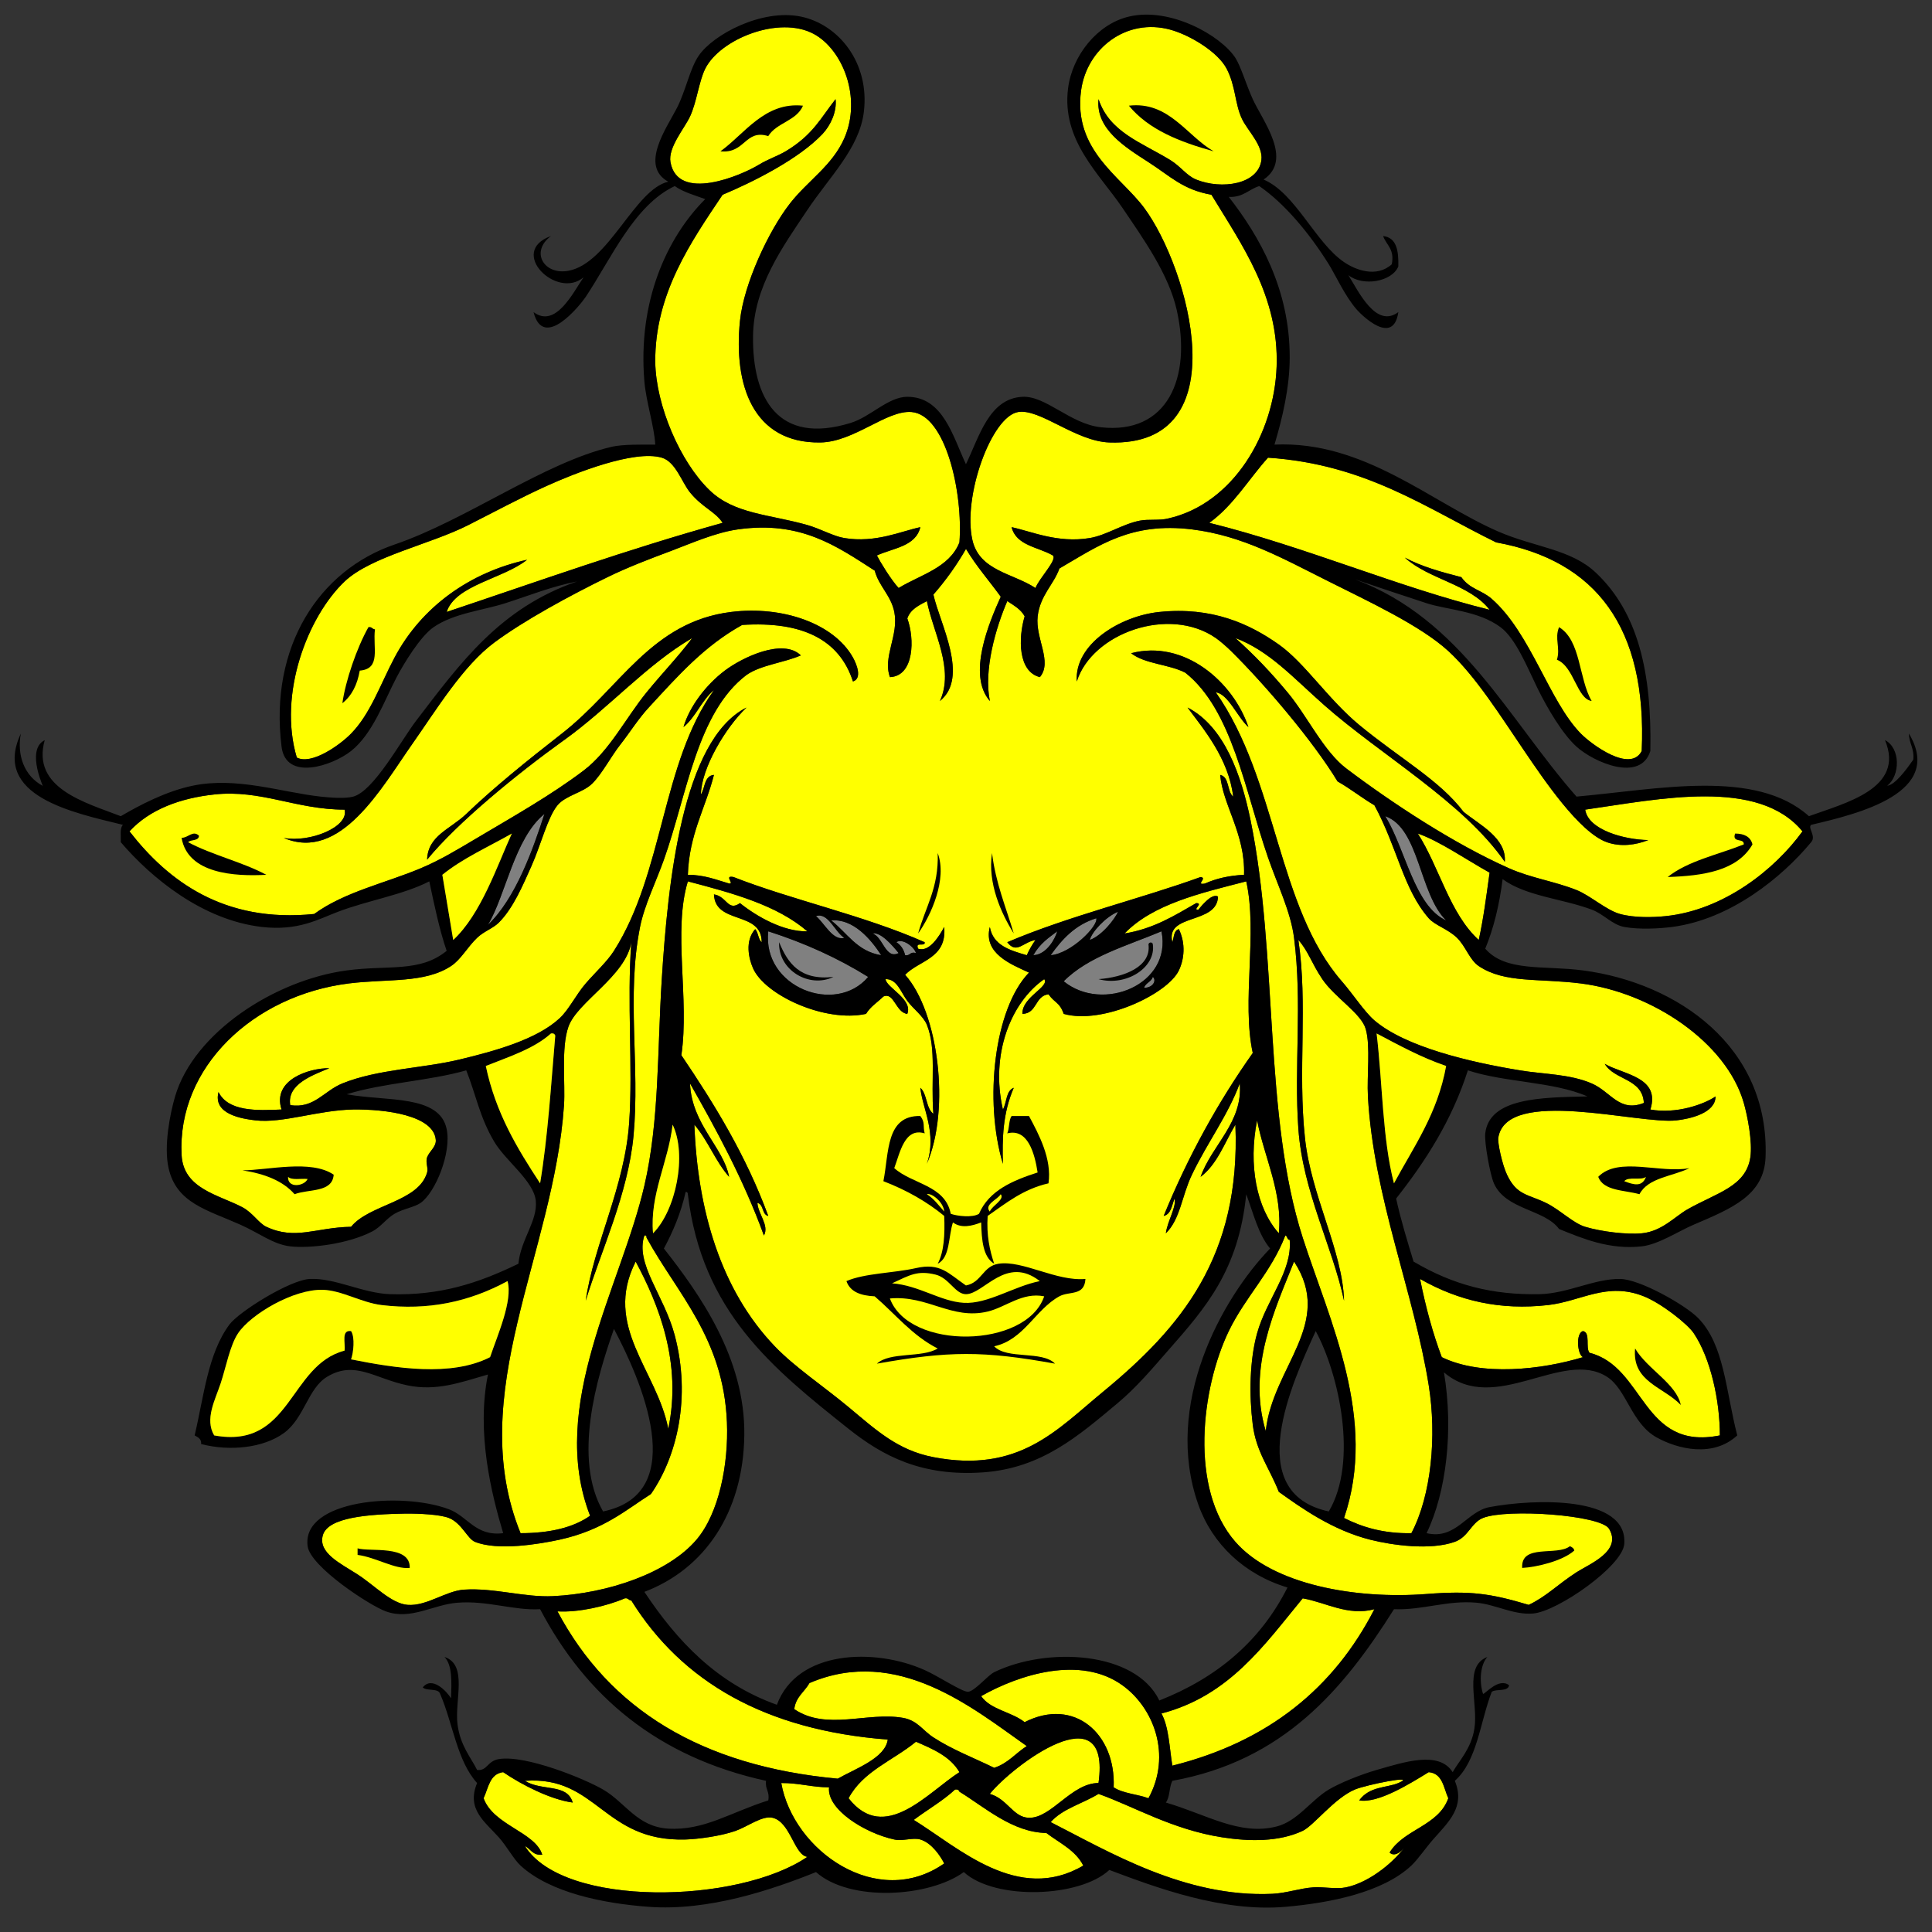 <?xml version="1.0" encoding="UTF-8" standalone="no"?>
<svg
   version="1.1"
   viewBox="33.75 60.75 297 297"
   width="297"
   height="297"
   id="svg3060"
   xmlns="http://www.w3.org/2000/svg"
   xmlns:svg="http://www.w3.org/2000/svg"
   xmlns:dc="http://purl.org/dc/elements/1.1/">

  <rect x="33.75" y="60.75" width="297" height="297" fill="#333333" stroke="none"/>

  <g
     id="Group_111">
    <g
       id="Graphic_170"
       style="fill:#ffff00">
      <path
         d="m 181.24,144.13 c 0.57,-7.65 -2.1,-19.59 -7.35,-20.04 -3.83,-0.33 -8.82,4.6 -14.03,4.68 -10.37,0.15 -13.37,-8.85 -12.35,-18.71 0.58,-5.67 4.4,-13.833 7.68,-18.034 2.76,-3.533 6.49,-5.792 8.35,-10.02 2.73,-6.229 -0.24,-13.624 -4.68,-16.032 -5.32,-2.884 -14.42,0.769 -16.7,5.344 -0.97,1.946 -1.3,5.126 -2.34,7.348 -0.85,1.82 -3.41,4.776 -3,7.014 1.12,6.171 10.78,2.118 13.69,0.334 1.23,-0.753 2.86,-1.319 4.01,-2.003 4.25,-2.532 5.46,-5.233 7.68,-8.017 0.22,1.913 -0.77,4.036 -2,5.344 -3.64,3.862 -10.66,7.379 -15.37,9.352 -4.78,7.147 -10.43,15.16 -10.35,25.72 0.1,6.68 3.83,15.35 8.35,19.71 3.81,3.67 9.17,3.68 15.03,5.34 2,0.57 4.01,1.73 5.68,2 4.82,0.8 8.75,-1.06 11.69,-1.67 -0.71,2.97 -4.15,3.2 -6.68,4.35 0.49,0.96 2.12,3.66 3.34,5 3.39,-2.06 7.8,-3.1 9.35,-7.01 z"
         id="path2880" />
    </g>
    <g
       id="Graphic_169">
      <path
         d="m 213.64,85.346 c 1.65,1.009 2.49,2.391 4,3.007 3.9,1.582 9.55,0.757 10.02,-3.007 0.29,-2.261 -2.17,-4.556 -3,-6.346 -1.1,-2.364 -0.94,-4.993 -2.34,-7.682 -1.34,-2.579 -5.64,-5.184 -8.68,-6.012 -6.69,-1.819 -12.81,2.832 -13.7,9.352 -1.24,9.183 6.08,13.18 9.69,18.036 6.79,9.136 14.76,36.786 -5.35,36.076 -5.21,-0.19 -10.65,-5.24 -14.02,-4.68 -4.11,0.68 -8.56,13.04 -7.02,19.71 1.1,4.72 6.24,5.07 9.69,7.35 0.6,-1.57 3.38,-4.34 2.67,-5.02 -2.26,-1.3 -5.63,-1.49 -6.34,-4.34 3.01,0.63 7.08,2.5 12.02,1.67 2.53,-0.42 4.98,-2.13 7.68,-2.67 1.33,-0.26 3.03,0 4.34,-0.33 10.05,-2.25 16.35,-13.07 16.7,-23.38 0.37,-10.78 -5.37,-18.72 -10.02,-26.389 -4.41,-0.79 -6.24,-2.794 -9.68,-5.011 -3.71,-2.386 -8.12,-5.125 -7.68,-9.686 1.7,5.072 6.47,6.583 11.02,9.352 z"
         id="path2883"
         style="fill:#ffff00" />
    </g>
    <g
       id="Graphic_168"
       style="fill:#ffff00">
      <path
         d="m 102.41,154.82 c 14.02,-4.69 27.78,-9.63 42.42,-13.69 -1.1,-1.73 -3.07,-2.31 -5.01,-4.68 -1.26,-1.55 -2.21,-4.72 -4.34,-5.35 -4.26,-1.25 -13.45,2.42 -17.7,4.35 -3.92,1.77 -8.04,3.99 -12.03,6.01 -5.911,3 -14.976,4.83 -19.035,8.68 -5.685,5.41 -10.248,17.29 -7.347,27.06 2.221,1.2 6.598,-1.88 8.349,-3.68 2.98,-3.04 4.492,-7.56 6.681,-11.69 4.171,-7.86 11.672,-13.13 20.372,-15.03 -3.65,2.92 -11.03,3.89 -12.36,8.02 z"
         id="path2886" />
    </g>
    <g
       id="Graphic_167"
       style="fill:#ffff00">
      <path
         d="m 263.74,144.13 c -10.76,-5.27 -20.04,-12.02 -35.07,-13.03 -3,3.35 -5.33,7.37 -9.02,10.03 14.88,3.7 29.06,9.9 43.09,13.36 -3.07,-3.95 -9.36,-4.67 -13.03,-8.02 2.53,1.36 5.58,2.21 8.68,3.01 1.29,1.84 3.11,1.96 4.68,3.34 6.02,5.29 8.81,15.74 13.69,20.7 1.62,1.65 7.6,6.1 9.36,2.68 0.85,-19 -7.02,-29.29 -22.38,-32.07 z"
         id="path2889" />
    </g>
    <g
       id="Graphic_166"
       style="fill:#ffff00">
      <path
         d="m 120.45,174.53 c -7.19,5.17 -16.39,12.68 -21.042,18.37 0.116,-3.7 3.562,-4.67 6.012,-7.02 4.2,-4.03 9.35,-8.19 14.7,-12.36 8.91,-6.94 13.72,-17.19 26.05,-18.7 7.86,-0.97 15.77,1.77 18.7,7.01 0.58,1.03 1.45,3.22 0,3.68 -2.09,-6.49 -7.87,-9.28 -17.03,-8.69 -5.85,3.25 -9.86,7.81 -14.36,12.7 -1.6,1.72 -2.92,3.85 -4.35,5.67 -1.54,1.97 -2.81,4.5 -4.34,6.02 -1.42,1.41 -4.07,1.8 -5.34,3.33 -1.52,1.84 -2.55,6.1 -4.01,9.36 -1.34,2.99 -2.79,6.46 -5.01,8.68 -0.89,0.89 -2.3,1.34 -3.34,2.34 -1.49,1.43 -2.48,3.34 -4.01,4.34 -4.073,2.68 -9.727,1.93 -15.697,2.67 -14.699,1.84 -26.423,12.89 -25.718,26.39 0.272,5.2 5.722,6.1 9.353,8.02 1.574,0.83 2.528,2.47 3.673,3 4.497,2.1 7.58,0.1 13.026,0 2.851,-3.49 10.355,-3.78 11.691,-8.35 0.206,-0.7 -0.283,-1.58 0,-2.34 0.356,-0.94 1.422,-1.6 1.332,-2.67 -0.3,-3.78 -7.76,-4.74 -12.688,-4.67 -5.419,0.1 -10.828,2.15 -15.03,1.67 -2.029,-0.24 -6.587,-0.92 -5.678,-4.35 1.458,2.99 5.89,2.87 9.685,2.68 -1.482,-4.57 4.255,-6.38 7.348,-6.35 -2.647,1.1 -6.544,2.48 -6.012,5.68 3.668,0.57 5.17,-2.19 8.017,-3.34 5.463,-2.21 12.323,-2.3 18.038,-3.68 5.46,-1.31 11.87,-3.09 15.36,-6.34 1.44,-1.33 2.52,-3.63 4.01,-5.35 1.46,-1.69 3.27,-3.33 4.34,-5.01 7.68,-12.08 7.3,-28.85 15.37,-40.08 -1.9,1.55 -2.78,4.13 -4.68,5.68 0.9,-3.12 3.45,-6.5 6.35,-8.68 2.64,-2 8.93,-5.04 11.69,-2.34 -2.64,1.15 -6.12,1.46 -8.35,3 -7.63,5.79 -9.14,18.4 -12.7,28.4 -1.22,3.43 -3,6.99 -3.67,10.35 -2.11,10.6 0,21.31 -1,32.06 -0.84,9 -5.06,17.87 -7.35,25.39 1.24,-8.69 5.99,-17.45 6.68,-27.39 0.59,-8.54 -0.37,-18.62 0.33,-27.72 -0.86,5.25 -8.34,9.17 -9.68,13.02 -1.13,3.25 -0.45,8.7 -0.67,12.03 -1.53,22.76 -15.35,44.48 -6.68,65.8 4.42,0 8.08,-0.84 10.69,-2.68 -6.56,-16.86 4.77,-35.26 8.35,-50.76 2.31,-10.01 1.97,-20.66 2.67,-31.73 0.93,-14.66 3.1,-36.77 13.03,-41.75 -3.26,3.1 -6.93,9.31 -7.02,13.36 0.68,-1 0.48,-2.87 2.01,-3.01 -1.31,5.15 -3.8,9.11 -4.01,15.36 2.52,0 4.36,0.76 6.34,1.34 0.9,0.1 -0.88,-1.3 0.67,-1 8.87,3.49 20.18,5.93 29.39,10.02 0.14,0.8 -1.52,-0.19 -1,1 1.7,0.58 3.22,-1.89 4.01,-3.34 0.42,4.87 -3.82,5.09 -6.01,7.35 5.11,5.71 6.99,20.61 3.34,29.06 1.61,-4.72 -0.69,-8.49 -1,-11.69 1.06,0.94 0.85,3.15 2,4 -0.4,-5.13 0.49,-10.02 -1,-13.69 -0.54,-1.32 -2.13,-2.49 -3.01,-3.67 -1,-1.35 -1.58,-3.4 -3.34,-3.34 0.1,1.29 4.25,3.09 3.34,5.34 -1.77,-0.2 -2.04,-3.41 -3.67,-2.67 -0.9,0.88 -2.01,1.56 -2.67,2.67 -6.35,1.38 -15.57,-2.91 -17.37,-7.01 -0.65,-1.48 -1.3,-4.19 0.33,-6.02 0.49,0.52 0.45,1.56 1,2.01 0,-4.88 -7.15,-2.65 -7.34,-7.35 2,0.3 2.12,2.68 4,1.34 2.6,2.08 6.71,4.42 10.36,4.34 -4.66,-4.03 -11.5,-5.87 -18.37,-7.68 -2.32,7.58 0.27,18.05 -1,26.72 5.12,7.57 9.95,15.43 13.36,24.71 -1.02,-0.21 -0.66,-1.79 -1.67,-2 0.1,1.7 1.86,3.47 1,5.01 -3.15,-8.67 -7.4,-16.42 -11.36,-23.38 0.26,6.31 5.14,9.78 6.01,14.36 -2.09,-2.36 -3.27,-5.63 -5.34,-8.02 0.49,13.12 4.05,25.4 12.36,34.07 3.05,3.19 7.43,6.09 11.35,9.35 4.25,3.54 7.52,6.62 13.03,7.69 13.16,2.53 18.98,-4.2 26.05,-10.02 12.06,-9.93 21.21,-20.84 20.38,-41.09 -1.67,2.79 -2.8,6.11 -5.35,8.02 1.71,-4.86 6.54,-8.38 6.02,-14.36 -1.83,4.93 -4.99,9.1 -7.35,14.03 -1.56,3.24 -1.78,6.85 -4.01,9.01 0.21,-1.79 1.67,-4.1 1.34,-5.34 -0.43,1.03 -0.51,2.39 -1.68,2.67 3.75,-9.16 8.35,-17.48 13.7,-25.05 -1.73,-8.01 0.78,-18.32 -1,-26.38 -7.08,1.82 -14.33,3.49 -18.71,8.01 4.5,-0.73 7.7,-2.77 11.02,-4.67 1.19,0 -0.7,1.1 0.34,1 0.65,-0.81 2.13,-2.54 3,-2.01 -0.11,4.34 -8.14,2.54 -7.01,7.02 0.26,-0.75 0.19,-1.81 1,-2.01 1.08,2.24 0.82,4.64 0,6.35 -1.72,3.62 -11.71,8.36 -17.7,6.68 -0.66,-1.85 -1.33,-1.6 -2.34,-3.01 -2.11,0.23 -1.73,2.95 -4.01,3.01 -0.1,-2.6 4.24,-4.16 3.35,-5.34 -5.11,3.56 -8.3,11.51 -6.35,20.04 0.61,-1.06 0.45,-2.89 1.67,-3.34 -1.71,3.97 -1.78,7.83 -1.67,11.69 -2.92,-9.68 -1.36,-23.84 4.01,-29.4 -2.82,-1.3 -7.06,-2.95 -6.02,-7.01 0.5,2.84 3.1,3.59 5.68,4.34 0.38,-0.85 0.82,-1.63 1.34,-2.34 -1.9,0.3 -2.89,2.24 -4.34,0.34 9.41,-4.02 20.55,-6.69 29.72,-10.02 1.13,0.13 -0.89,1.29 0.67,1 1.69,-0.76 3.67,-1.23 6.01,-1.34 0.2,-6.32 -3.29,-10.73 -3.67,-15.36 1.46,0.32 1.02,2.54 2,3.34 -0.72,-5.95 -4.65,-10.48 -7.01,-13.69 5.68,2.94 8.26,10.39 9.69,17.36 4.25,20.85 1.97,45.33 8.01,64.13 4.13,12.83 11.55,27.92 6.35,43.09 2.81,1.42 6.05,2.41 10.35,2.34 3.07,-5.81 3.92,-14.92 2.67,-22.72 -2.29,-14.33 -8.48,-28.89 -9.35,-44.42 -0.18,-3.26 0.42,-7.62 -0.33,-10.35 -0.67,-2.41 -4.76,-4.84 -6.68,-7.68 -1.64,-2.43 -2.18,-4.37 -3.68,-6.02 1.47,9.78 -0.1,20.11 1.01,30.4 0.91,8.86 5.81,17.41 6.01,25.05 -1.79,-8.38 -6.32,-16.72 -7.02,-26.39 -0.69,-9.67 0.63,-19.26 -0.67,-29.39 -0.5,-4 -2.55,-8.15 -4,-12.36 -3.58,-10.38 -5.5,-22.67 -12.69,-28.39 -2.47,-1.31 -6.24,-1.33 -8.35,-3 8.18,-2.15 15.69,4.39 18.03,11.35 -1.7,-1.53 -3.12,-5.11 -5.01,-5.34 9.46,13.48 9.44,33.03 19.37,44.42 1.71,1.95 3.48,4.7 5.01,6.01 4.82,4.11 14.71,6.42 22.38,7.68 3.6,0.6 7.65,0.55 11.02,2.01 2.94,1.26 4.24,4.5 8.02,3 -0.21,-3.8 -4.54,-3.48 -6.01,-6.01 2.85,1.66 8.6,2.01 7.01,7.02 3.97,0.73 8.26,-0.8 10.02,-2.01 0,2.57 -3.93,3.44 -6.01,3.68 -5.79,0.66 -26.12,-5.2 -27.39,2.67 -0.12,0.78 0.6,4.11 1.34,5.68 1.51,3.2 3.2,2.98 6.01,4.34 2.09,1.01 4.16,3.12 6.01,3.67 2.5,0.75 6.41,1.22 8.69,1 3.09,-0.29 5.11,-2.58 7.01,-3.67 4.55,-2.59 9,-3.49 9.69,-8.02 0.35,-2.34 -0.44,-6.38 -1.01,-8.35 -2.66,-9.3 -14.1,-16.98 -25.05,-18.37 -6.54,-0.82 -11.7,0 -15.69,-2.67 -1.42,-0.96 -2,-3.03 -3.34,-4.34 -1.42,-1.38 -3.39,-1.91 -4.35,-3.01 -3.92,-4.49 -4.79,-10.8 -8.35,-17.37 -1.96,-1.15 -3.68,-2.54 -5.67,-3.67 -3.74,-6.17 -11.12,-14.86 -16.37,-20.04 -0.66,-0.65 -1.73,-1.58 -2.34,-2 -7.2,-5 -19.04,-0.75 -21.37,6.68 -0.41,-5.76 6.7,-10.08 12.69,-10.69 8.07,-0.83 13.83,1.8 18.37,5.01 4.01,2.84 7.53,8.37 12.36,12.36 6.24,5.16 12.36,8.49 16.03,13.36 2.46,1.99 6.64,4.04 6.34,7.68 -6.34,-9.15 -19.1,-16.44 -27.72,-24.05 -4.84,-4.27 -8.46,-8.37 -13.69,-10.35 2.94,2.63 5.41,5.23 8.01,8.35 2.99,3.57 5.55,9.06 9.02,11.69 7.06,5.34 16.64,11.63 25.05,15.36 3.35,1.49 6.97,2 10.36,3.34 2.11,0.84 4.56,3.09 6.68,3.68 2.21,0.61 5.11,0.53 7.01,0.33 8.95,-0.92 16.81,-7.18 21.04,-13.03 -6.81,-8.26 -21.95,-4.97 -33.4,-3.34 0.46,3.12 6.02,4.62 9.69,4.68 -1.9,0.76 -4.24,1.08 -6.35,0.33 -4.26,-1.51 -9.73,-9.68 -12.69,-14.03 -3.57,-5.23 -7.48,-11.5 -11.69,-15.36 -4.3,-3.94 -12.36,-7.67 -18.37,-10.69 -7.16,-3.59 -13.31,-7.06 -21.04,-8.01 -9.38,-1.15 -14.3,2.48 -20.38,6.01 -0.85,2.45 -2.96,4.11 -3.34,7.35 -0.39,3.4 2.32,6.98 0.34,9.35 -3.37,-0.84 -3.34,-5.99 -2.34,-9.35 -0.59,-1.09 -1.67,-1.67 -2.67,-2.34 -1.77,4.1 -3.66,10.6 -2.68,15.36 -3.53,-4.04 -0.1,-12.1 1.68,-16.03 -1.78,-2.45 -3.77,-4.7 -5.35,-7.35 -1.46,2.55 -3.14,4.88 -5.01,7.02 0.96,4.39 5.57,12.71 1,16.36 2.27,-4.9 -1.06,-10.58 -2,-15.36 -1.23,0.66 -2.53,1.25 -3.01,2.67 1.14,3.07 1.09,8.85 -2.67,9.02 -1.14,-3.13 1.39,-6.43 0.67,-10.02 -0.51,-2.55 -2.36,-3.93 -3.01,-6.35 -5.92,-3.81 -11.4,-7.7 -21.04,-6.34 -3.44,0.48 -7.11,2.12 -10.35,3.34 -3.16,1.18 -6.6,2.49 -9.69,4.01 -5.73,2.79 -12.8,6.63 -17.37,10.02 -4.83,3.57 -8.95,10.37 -12.69,15.69 -4.651,6.61 -10.973,18.1 -19.707,14.37 3.958,0.76 10.054,-1.67 9.352,-4.35 -7.463,0 -12.842,-3.12 -20.04,-2.33 -5.132,0.55 -9.903,2.26 -13.026,5.67 5.916,7.62 14.527,14.12 28.39,12.7 4.661,-3.39 10.907,-4.72 16.366,-7.02 3.075,-1.29 5.675,-2.89 8.685,-4.67 5.59,-3.32 11.38,-6.58 16.37,-10.36 3.98,-3.01 6.52,-8.15 9.68,-12.02 2.41,-2.96 4.8,-5.41 7.02,-8.35 -7.01,4.09 -12.73,10.68 -19.71,15.7 z"
         id="path2892" />
    </g>
    <g
       id="Graphic_163"
       style="fill:#ffff00">
      <path
         d="m 261.07,205.25 c 0.73,-3.27 1.18,-6.83 1.67,-10.35 -3.51,-1.95 -7.79,-4.91 -11.03,-6.01 3.34,5.24 4.88,12.27 9.36,16.36 z"
         id="path2901" />
    </g>
    <g
       id="Graphic_149"
       style="fill:#ffff00">
      <path
         d="m 230.34,250.34 c 0.61,-6.25 -2.26,-11.72 -3.34,-17.36 -1.37,6.85 -0.1,13.5 3.34,17.36 z"
         id="path2943" />
    </g>
    <g
       id="Graphic_147"
       style="fill:#ffff00">
      <path
         d="m 137.48,266.04 c 2.52,9.51 0.36,18.6 -3.67,24.39 -3.74,2.36 -7.24,5.52 -14.03,7.01 -3.2,0.7 -9.54,1.74 -13.02,0.33 -1.15,-0.46 -2.03,-2.89 -4.01,-3.67 -1.37,-0.54 -4.605,-0.69 -6.682,-0.67 -5.668,0.1 -11.918,0.55 -12.693,3.34 -0.749,2.7 2.681,4.3 5.345,6.01 2.58,1.66 5.174,4.48 7.683,4.68 2.934,0.23 5.897,-2.16 8.687,-2.34 4.7,-0.3 9.28,1.22 13.69,1 8.48,-0.42 17.71,-3.59 22.04,-8.68 3.47,-4.07 4.94,-11.62 4.68,-18.04 -0.52,-12.98 -7.71,-19.85 -12.36,-28.39 0,-0.2 0,-0.39 -0.33,-0.33 -1.46,4.36 3.03,9.15 4.67,15.36 z"
         id="path2949" />
    </g>
    <g
       id="Graphic_146"
       style="fill:#ffff00">
      <path
         d="m 222.65,265.37 c -4.21,8.73 -6.12,24.25 1.01,32.4 5.76,6.6 18.52,8.86 29.39,8.02 6.74,-0.52 9.77,-0.1 15.7,1.67 2.65,-1.23 4.46,-3.14 7.35,-5.01 1.98,-1.28 7.05,-3.24 5.01,-6.68 -1.27,-2.13 -15.69,-3.14 -19.38,-1.67 -1.82,0.72 -2.23,2.92 -4.34,3.67 -3.75,1.35 -9.66,0.52 -13.02,-0.33 -5.73,-1.45 -10.46,-4.79 -14.03,-7.35 -1.46,-3.7 -3.49,-6.16 -4.01,-10.35 -0.57,-4.56 -0.48,-9.91 0.67,-14.03 1.45,-5.22 5.43,-9.49 5.01,-14.36 -0.44,0 -0.31,-0.59 -0.67,-0.67 -2.18,5.67 -6.12,9.39 -8.69,14.69 z"
         id="path2952" />
    </g>
    <g
       id="Graphic_145"
       style="fill:#ffff00">
      <path
         d="m 136.48,280.4 c 2.14,-10.11 -1.48,-19.16 -5.01,-25.71 -5.07,10 3.29,16.7 5.01,25.71 z"
         id="path2955" />
    </g>
    <g
       id="Graphic_144"
       style="fill:#ffff00">
      <path
         d="m 228.33,280.74 c 1.04,-9.87 10.59,-16.54 4.35,-26.05 -2.82,7.1 -7.27,16.35 -4.35,26.05 z"
         id="path2958" />
    </g>
    <g
       id="Graphic_143"
       style="fill:#ffff00">
      <path
         d="m 255.39,269.38 c 6.07,2.97 15.29,1.95 21.71,0 -0.87,-0.37 -1.15,-3.7 0,-4 1.2,0.24 0.35,2.54 1,3.33 8.54,2.15 8.04,15.12 20.04,12.7 0,-5.35 -1.42,-11.84 -4.01,-15.7 -0.96,-1.44 -4.99,-4.61 -7.68,-5.68 -5.68,-2.27 -9.59,0.75 -14.7,1.34 -7.38,0.84 -13.74,-0.62 -19.7,-4.01 0.86,4.26 1.94,8.3 3.34,12.02 z"
         id="path2961" />
    </g>
    <g
       id="Graphic_140"
       style="fill:#ffff00">
      <path
         d="m 130.8,306.79 c -0.42,0 -0.46,-0.43 -1,-0.33 -2.81,1.21 -7.18,2.2 -10.35,2 7.95,14.99 22.09,23.78 43.09,25.72 2.78,-1.58 7.29,-3.15 7.68,-6.01 -18.83,-1.44 -31.65,-8.89 -39.42,-21.38 z"
         id="path2970" />
    </g>
    <g
       id="Graphic_139"
       style="fill:#ffff00">
      <path
         d="m 234.01,306.46 c -5.93,7.2 -11.29,14.98 -21.71,17.7 1.14,2.09 1.22,5.24 1.67,8.02 14.7,-3.67 24.83,-11.91 31.06,-24.05 -4.08,1.1 -7.54,-1.08 -11.02,-1.67 z"
         id="path2973" />
    </g>
    <g
       id="Graphic_138"
       style="fill:#ffff00">
      <path
         d="m 158.19,319.48 c -0.76,1.35 -2.11,2.12 -2.34,4.01 4.97,3.37 11.23,0.38 16.71,1.34 2.24,0.39 3.03,1.94 4.67,3 2.96,1.92 6.08,3.08 9.35,4.68 2.11,-0.67 3.31,-2.26 5.01,-3.34 -8.22,-5.78 -19.87,-15.48 -33.4,-9.69 z"
         id="path2976" />
    </g>
    <g
       id="Graphic_137"
       style="fill:#ffff00">
      <path
         d="m 206.29,319.82 c -6.42,-4.62 -15.8,-1.68 -21.71,1.67 1.44,2.11 4.71,2.41 6.68,4.01 7.66,-3.91 14.05,1.81 13.69,10.01 1.41,0.94 3.64,1.05 5.35,1.68 3.62,-6.63 0.81,-13.91 -4.01,-17.37 z"
         id="path2979" />
    </g>
    <g
       id="Graphic_136"
       style="fill:#ffff00">
      <path
         d="m 185.91,336.52 c 2.71,0.76 3.61,3.64 6.02,3.67 3.43,0.1 6.55,-5.35 10.69,-5.34 1.98,-14.19 -13.27,-2.6 -16.71,1.67 z"
         id="path2982" />
    </g>
    <g
       id="Graphic_135"
       style="fill:#ffff00">
      <path
         d="m 174.56,328.5 c -3.48,2.87 -8.16,4.53 -10.36,8.69 5.54,7.08 12.18,-0.91 17.04,-4.01 -1.39,-2.4 -4.03,-3.54 -6.68,-4.68 z"
         id="path2985" />
    </g>
    <g
       id="Graphic_134"
       style="fill:#ffff00">
      <path
         d="m 114.44,344.53 c 5.9,9.5 32.76,8.95 43.42,1.67 -2.03,-0.29 -2.59,-5.36 -5.35,-6.01 -1.58,-0.37 -3.77,1.33 -5.67,2.01 -2.42,0.85 -5.87,1.28 -7.68,1.33 -12.66,0.39 -13.61,-9.84 -24.72,-9.02 2.62,1.64 6.5,0.35 7.35,3.34 -3.36,-0.45 -7.76,-2.68 -10.69,-4.67 -2.08,0.26 -2.26,2.41 -3.01,4.01 1.52,4.17 7.94,5.18 9.02,8.68 -1.48,0.15 -1.77,-0.9 -2.67,-1.34 z"
         id="path2988" />
    </g>
    <g
       id="Graphic_133"
       style="fill:#ffff00">
      <path
         d="m 248.71,334.85 c 3.16,-1.36 -4.92,0.26 -6.68,1 -3.16,1.33 -6.33,5.55 -8.02,6.35 -3.71,1.74 -8.26,1.63 -12.36,1 -7.69,-1.19 -13.63,-4.77 -19.03,-6.68 -2.41,1.49 -5.53,2.26 -7.35,4.34 8.91,4.53 20.66,11.63 34.07,11.02 2.17,-0.1 4.24,-0.86 6.34,-1 1.47,-0.1 3.51,0.32 5.01,0 3.77,-0.8 7.7,-4.16 9.35,-6.68 -0.4,0.73 -1.74,2.24 -2.67,1.34 2.19,-3.61 7.51,-4.08 9.02,-8.35 -0.73,-1.61 -0.86,-3.82 -3.01,-4.01 -2.85,1.75 -7.78,4.84 -10.68,4.34 1.59,-2.2 4.22,-1.91 6.01,-2.67 z"
         id="path2991" />
    </g>
    <g
       id="Graphic_132"
       style="fill:#ffff00">
      <path
         d="m 178.9,347.21 c -0.55,-1.08 -1.88,-3.14 -3.67,-3.68 -1.15,-0.34 -2.69,0.29 -4.01,0 -4.49,-0.97 -10.4,-4.61 -10.02,-8.02 -2.64,0 -4.65,-0.68 -7.35,-0.66 1.85,10.42 14.77,19.56 25.05,12.36 z"
         id="path2994" />
    </g>
    <g
       id="Graphic_131"
       style="fill:#ffff00">
      <path
         d="m 194.6,342.53 c -5.21,-0.1 -9.41,-3.92 -13.36,-6.35 -0.1,-0.26 -0.28,-0.39 -0.67,-0.33 -1.91,1.77 -4.26,3.09 -6.35,4.67 6.85,4.22 16.01,12.94 26.06,7.02 -1.2,-2.37 -3.66,-3.47 -5.68,-5.01 z"
         id="path2997" />
    </g>
    <g
       id="outline">
      <g
         id="Graphic_165"
         style="fill:#808080">
        <path
           d="m 108.76,202.92 c 4.27,-4.08 6.91,-11.57 8.68,-17.04 -4.62,3.73 -5.95,12.52 -8.68,17.04 z"
           id="path2895" />
      </g>
      <g
         id="Graphic_164"
         style="fill:#808080">
        <path
           d="m 256.06,202.25 c -4.16,-4.08 -4.09,-14.17 -9.36,-16.03 3.14,5.1 4.46,13.79 9.36,16.03 z"
           id="path2898" />
      </g>
      <g
         id="Graphic_161"
         style="fill:#808080">
        <path
           d="m 201.28,205.25 c 1.95,-0.72 3.86,-3.26 4.34,-4.34 -1.9,0.78 -4.03,3.09 -4.34,4.34 z"
           id="path2907" />
      </g>
      <g
         id="Graphic_160"
         style="fill:#808080">
        <path
           d="m 163.54,204.92 c -1.46,-0.89 -2.48,-3.97 -4.35,-3.34 1.28,1.06 2.6,3.85 4.35,3.34 z"
           id="path2910" />
      </g>
      <g
         id="Graphic_159"
         style="fill:#808080">
        <path
           d="m 169.21,207.59 c -1.61,-2.51 -4.35,-5.66 -7.68,-5.34 2.45,1.89 3.94,4.74 7.68,5.34 z"
           id="path2913" />
      </g>
      <g
         id="Graphic_158"
         style="fill:#808080">
        <path
           d="m 195.27,207.59 c 3.15,-0.27 7.32,-4.49 7.01,-5.68 -3.23,1 -5.26,3.21 -7.01,5.68 z"
           id="path2916" />
      </g>
      <g
         id="Graphic_157"
         style="fill:#808080">
        <path
           d="m 167.21,210.93 c -4.59,-2.86 -9.71,-5.2 -15.36,-7.01 -0.94,8.59 10.34,12.95 15.36,7.01 z"
           id="path2919" />
      </g>
      <g
         id="Graphic_156"
         style="fill:#808080">
        <path
           d="m 171.89,207.26 c -0.96,-1.17 -2.74,-3.27 -4.01,-3.01 1.61,0.51 1.98,4.03 4.01,3.01 z"
           id="path2922" />
      </g>
      <g
         id="Graphic_155"
         style="fill:#808080">
        <path
           d="m 192.6,207.59 c 2.16,-0.1 3.44,-2.78 3.67,-3.67 -1.26,0.97 -2.61,1.8 -3.67,3.67 z"
           id="path2925" />
      </g>
      <g
         id="Graphic_154"
         style="fill:#808080">
        <path
           d="m 197.27,211.6 c 5.98,4.87 16.7,0.53 15.03,-7.68 -5.33,2.24 -11.26,3.87 -15.03,7.68 z"
           id="path2928" />
      </g>
      <g
         id="Graphic_153"
         style="fill:#808080">
        <path
           d="m 172.89,207.59 c 0.8,0.14 0.73,-0.61 1.67,-0.33 -0.32,-1.03 -2.13,-2.31 -3.01,-1.67 0.68,0.44 1.13,1.09 1.34,2 z"
           id="path2931" />
      </g>
      <g
         id="Graphic_152"
         style="fill:#808080">
        <path
           d="m 209.63,212.6 c 1.43,0 1.94,-1.2 1.34,-1.67 -0.23,0.78 -1.11,0.9 -1.34,1.67 z"
           id="path2934" />
      </g>
      <g
         id="Graphic_130"
         style="fill:#808080">
        <path
           d="m 157.19,76.996 c -0.99,2.352 -4.07,2.608 -5.34,4.676 -3.59,-1.103 -3.54,2.745 -7.35,2.338 3.71,-2.66 6.8,-7.632 12.69,-7.014 z"
           fill="#000000"
           id="path3000" />
      </g>
      <g
         id="Graphic_129"
         style="fill:#808080">
        <path
           d="m 220.32,84.01 c -5.24,-1.446 -10.02,-3.343 -13.03,-7.014 6.14,-0.719 8.89,4.637 13.03,7.014 z"
           fill="#000000"
           id="path3003" />
      </g>
      <g
         id="Graphic_128"
         style="fill:#808080">
        <path
           d="m 64.338,189.22 c -0.03,0.86 -1.245,0.54 -1.671,1 3.702,1.98 8.334,3.03 12.024,5.01 -4.868,0.27 -12.085,-0.15 -13.026,-5.68 1.023,0 1.741,-1.22 2.673,-0.33 z"
           fill="#000000"
           id="path3006" />
      </g>
      <g
         id="Graphic_127"
         style="fill:#808080">
        <path
           d="m 300.48,188.89 c 1.41,0 2.39,0.5 2.67,1.67 -2.34,4.07 -7.58,4.83 -13.03,5.01 3.09,-2.48 7.72,-3.42 11.69,-5.01 0.1,-1.06 -1.86,-0.14 -1.33,-1.67 z"
           fill="#000000"
           id="path3009" />
      </g>
      <g
         id="Graphic_126"
         style="fill:#808080">
        <path
           d="m 177.9,191.89 c 1.5,4.01 -1.04,9.61 -3.01,12.36 1.1,-4.02 3.2,-7.04 3.01,-12.36 z"
           fill="#000000"
           id="path3012" />
      </g>
      <g
         id="Graphic_125"
         style="fill:#808080">
        <path
           d="m 186.25,191.89 c 0.57,4.67 2.15,8.32 3.34,12.36 -1.93,-3.1 -4.05,-7.72 -3.34,-12.36 z"
           fill="#000000"
           id="path3015" />
      </g>
      <g
         id="Graphic_122"
         style="fill:#808080">
        <path
           d="m 81.037,241.99 c -1.044,-0.1 -2.451,0.23 -3.005,-0.33 -0.09,1.84 2.53,1.44 3.005,0.33 m 4.009,-0.66 c -0.197,2.8 -3.836,2.17 -6.012,3 -1.819,-2.08 -4.638,-3.15 -8.016,-3.67 3.893,0 10.515,-1.72 14.028,0.67"
           fill="#000000"
           id="path3024" />
      </g>
      <g
         id="Graphic_121"
         style="fill:#808080">
        <path
           d="m 283.44,242.33 c 1.48,0.57 2.76,0.93 3.34,-0.67 -0.72,0.61 -2.73,-0.1 -3.34,0.67 m 10.03,-2.01 c -2.62,1.29 -6.35,1.45 -7.69,4.01 -2.35,-0.65 -5.53,-0.48 -6.34,-2.67 3.09,-3.19 9.61,-0.46 14.03,-1.34"
           fill="#000000"
           id="path3027" />
      </g>
      <g
         id="Graphic_120"
         style="fill:#808080">
        <path
           d="m 185.58,262.37 c -5.53,1.32 -9.24,-2.54 -15.03,-2.01 2.97,8.02 21.01,7.7 23.72,-0.33 -3.38,-0.68 -5.88,1.67 -8.69,2.34 m -3.34,-2.67 c -1.65,0 -2.57,-2.49 -4.67,-3.01 -2.83,-0.69 -3.99,0.1 -6.69,1.34 4.14,0.31 7.44,2.79 11.03,3 3.67,0.22 7.68,-2.54 11.69,-3.34 -5.18,-4.04 -8.61,2.01 -11.36,2.01 m 0,-1.34 c 2.43,-0.46 2.59,-2.97 5.01,-3.34 3.71,-0.57 8.89,2.74 13.36,2.34 -0.15,2.67 -2.47,1.83 -4.01,2.67 -3.69,2.02 -5.45,6.7 -10.02,7.68 1.94,2.07 7.39,0.63 9.35,2.67 -11.07,-2 -16.3,-1.96 -27.38,0 2.03,-1.86 6.93,-0.85 9.35,-2.33 -3.92,-1.98 -6.51,-5.3 -9.69,-8.02 -2.13,-0.1 -3.77,-0.68 -4.34,-2.34 2.8,-1.22 7.31,-1.23 10.69,-2 3.74,-0.85 4.93,0.78 7.68,2.67"
           fill="#000000"
           id="path3030" />
      </g>
      <g
         id="Graphic_119"
         style="fill:#808080">
        <path
           d="m 79.034,268.05 c 1.587,4.82 -4.158,6.1 -6.68,8.68 1.07,-4.05 5.289,-4.95 6.68,-8.68 z"
           fill="#000000"
           id="path3033" />
      </g>
      <g
         id="Graphic_118"
         style="fill:#808080">
        <path
           d="m 285.11,268.05 c 1.86,3.17 6.36,5.42 7.02,8.68 -2.65,-2.79 -7.52,-3.53 -7.02,-8.68 z"
           fill="#000000"
           id="path3036" />
      </g>
      <g
         id="Graphic_117"
         style="fill:#808080">
        <path
           d="m 96.736,301.78 c -2.297,0.24 -5.22,-1.64 -8.016,-2 v -1.01 c 1.808,0.58 8.137,-0.59 8.016,3.01 z"
           fill="#000000"
           id="path3039" />
      </g>
      <g
         id="Graphic_116"
         style="fill:#808080">
        <path
           d="m 275.09,298.44 c 0.3,0.15 0.6,0.29 0.67,0.67 -1.77,1.6 -5.84,2.57 -8.01,2.67 -0.22,-3.78 5.35,-1.77 7.34,-3.34 z"
           fill="#000000"
           id="path3042" />
      </g>
      <g
         id="Graphic_115"
         style="fill:#808080">
        <path
           d="m 90.39,157.16 c 0.539,-0.1 0.575,0.31 1.002,0.33 -0.364,2.83 0.996,6.08 -2.338,6.35 -0.379,2.18 -1.236,3.88 -2.672,5.01 0.485,-3.44 2.198,-8.48 4.008,-11.69 z"
           fill="#000000"
           id="path3045" />
      </g>
      <g
         id="Graphic_114"
         style="fill:#808080">
        <path
           d="m 273.42,157.16 c 3.39,2.07 3,7.91 5.01,11.35 -2.28,-0.31 -2.69,-5.29 -5.34,-6.34 0.57,-1.84 -0.4,-3.24 0.33,-5.01 z"
           fill="#000000"
           id="path3048" />
      </g>
      <g
         id="Graphic_113"
         style="fill:#808080">
        <path
           d="m 194.6,342.53 c -5.21,-0.1 -9.41,-3.92 -13.36,-6.35 -0.1,-0.26 -0.28,-0.39 -0.67,-0.33 -1.91,1.77 -4.26,3.09 -6.35,4.67 6.85,4.22 16.01,12.94 26.06,7.02 -1.2,-2.37 -3.66,-3.47 -5.68,-5.01 m -15.7,4.68 c -0.55,-1.08 -1.88,-3.14 -3.67,-3.68 -1.15,-0.34 -2.69,0.29 -4.01,0 -4.48,-0.97 -10.4,-4.61 -10.02,-8.02 -2.64,0 -4.65,-0.69 -7.35,-0.66 1.85,10.42 14.77,19.56 25.05,12.36 m 69.81,-12.36 c 3.16,-1.36 -4.92,0.26 -6.68,1 -3.16,1.33 -6.33,5.55 -8.02,6.35 -3.71,1.74 -8.26,1.63 -12.36,1 -7.69,-1.19 -13.63,-4.77 -19.03,-6.68 -2.41,1.49 -5.53,2.26 -7.35,4.34 8.91,4.53 20.66,11.63 34.07,11.02 2.17,-0.1 4.24,-0.86 6.34,-1 1.47,-0.1 3.51,0.32 5.01,0 3.77,-0.8 7.7,-4.16 9.35,-6.68 -0.4,0.73 -1.74,2.24 -2.67,1.33 2.19,-3.6 7.51,-4.07 9.02,-8.34 -0.73,-1.61 -0.86,-3.82 -3.01,-4.01 -2.85,1.75 -7.78,4.84 -10.69,4.34 1.59,-2.2 4.23,-1.91 6.02,-2.67 m -134.27,9.68 c 5.9,9.5 32.76,8.95 43.42,1.67 -2.03,-0.29 -2.59,-5.36 -5.34,-6.01 -1.59,-0.37 -3.78,1.33 -5.68,2.01 -2.42,0.85 -5.87,1.27 -7.69,1.33 -12.65,0.39 -13.6,-9.84 -24.71,-9.02 2.62,1.64 6.5,0.36 7.35,3.34 -3.36,-0.45 -7.77,-2.68 -10.69,-4.67 -2.08,0.26 -2.26,2.41 -3.01,4.01 1.52,4.17 7.94,5.18 9.02,8.68 -1.48,0.15 -1.77,-0.91 -2.67,-1.34 m 60.12,-16.03 c -3.48,2.87 -8.16,4.53 -10.36,8.69 5.54,7.08 12.18,-0.91 17.04,-4.01 -1.39,-2.4 -4.03,-3.54 -6.68,-4.68 m 11.35,8.02 c 2.71,0.76 3.61,3.64 6.02,3.67 3.43,0.1 6.55,-5.35 10.69,-5.34 1.98,-14.19 -13.27,-2.6 -16.71,1.67 m 20.38,-16.7 c -6.42,-4.62 -15.8,-1.68 -21.71,1.67 1.44,2.11 4.71,2.41 6.68,4 7.66,-3.9 14.05,1.82 13.69,10.02 1.41,0.94 3.64,1.05 5.35,1.68 3.62,-6.63 0.81,-13.91 -4.01,-17.37 m -48.1,-0.34 c -0.76,1.35 -2.11,2.12 -2.34,4.01 4.97,3.37 11.23,0.38 16.7,1.34 2.25,0.39 3.04,1.94 4.68,3 2.96,1.92 6.08,3.08 9.35,4.68 2.11,-0.67 3.31,-2.26 5.01,-3.34 -8.22,-5.78 -19.87,-15.48 -33.4,-9.69 m 75.82,-13.02 c -5.93,7.2 -11.29,14.98 -21.71,17.7 1.14,2.09 1.22,5.24 1.67,8.02 14.7,-3.67 24.83,-11.91 31.06,-24.05 -4.08,1.1 -7.54,-1.08 -11.02,-1.67 m -103.21,0.33 c -0.42,0 -0.46,-0.43 -1,-0.33 -2.81,1.21 -7.18,2.2 -10.35,2 7.95,14.99 22.08,23.78 43.08,25.72 2.79,-1.58 7.3,-3.15 7.69,-6.01 -18.83,-1.44 -31.65,-8.89 -39.42,-21.38 M 238.02,293.1 c 4.56,-7.69 1.54,-21.17 -2.01,-27.73 -3.63,7.95 -11.41,24.85 2.01,27.73 m -111.56,0 c 13.63,-2.8 5.67,-20.52 1.67,-28.06 -2.68,7.63 -6.34,19.92 -1.67,28.06 M 92.394,261.37 c -3.101,-0.38 -6.119,-2.26 -9.018,-2.34 -4.487,-0.13 -11.049,3.73 -13.027,6.68 -1.241,1.85 -1.861,5.22 -2.671,7.68 -0.838,2.54 -2.493,5.51 -1.002,8.02 11.866,2.18 11.469,-10.8 20.04,-13.03 0.157,-1.18 -0.546,-3.22 1.002,-3.01 0.633,0.96 0.368,3.34 0,4.35 6.823,1.35 15.372,2.73 21.372,-0.34 1.09,-3.27 3.53,-8.69 2.68,-11.69 -5.87,3.19 -12.199,4.55 -19.376,3.68 m 162.996,8.01 c 6.07,2.97 15.29,1.95 21.71,0 -0.87,-0.37 -1.15,-3.7 0,-4.01 1.2,0.25 0.35,2.55 1,3.34 8.54,2.15 8.04,15.12 20.04,12.7 0,-5.35 -1.42,-11.84 -4.01,-15.7 -0.96,-1.44 -4.99,-4.61 -7.68,-5.68 -5.68,-2.27 -9.59,0.75 -14.7,1.34 -7.38,0.84 -13.74,-0.62 -19.7,-4.01 0.85,4.26 1.94,8.3 3.34,12.02 m -27.06,11.36 c 1.04,-9.87 10.59,-16.54 4.35,-26.05 -2.82,7.1 -7.27,16.35 -4.35,26.05 m -91.85,-0.34 c 2.14,-10.11 -1.48,-19.16 -5.01,-25.71 -5.07,10 3.29,16.7 5.01,25.71 m 86.17,-15.03 c -4.21,8.73 -6.12,24.25 1.01,32.4 5.76,6.6 18.52,8.86 29.39,8.02 6.74,-0.52 9.77,-0.1 15.7,1.67 2.65,-1.23 4.46,-3.14 7.35,-5.01 1.98,-1.28 7.05,-3.24 5.01,-6.68 -1.27,-2.13 -15.69,-3.14 -19.38,-1.67 -1.82,0.72 -2.23,2.92 -4.34,3.67 -3.75,1.35 -9.66,0.52 -13.02,-0.33 -5.73,-1.45 -10.46,-4.79 -14.03,-7.35 -1.46,-3.7 -3.49,-6.16 -4.01,-10.35 -0.57,-4.56 -0.48,-9.91 0.67,-14.03 1.45,-5.22 5.43,-9.49 5.01,-14.36 -0.44,0 -0.31,-0.59 -0.67,-0.67 -2.18,5.67 -6.12,9.39 -8.69,14.69 m -85.17,0.67 c 2.52,9.51 0.36,18.6 -3.67,24.39 -3.74,2.36 -7.24,5.52 -14.03,7.01 -3.2,0.7 -9.54,1.74 -13.02,0.33 -1.15,-0.46 -2.03,-2.89 -4.01,-3.67 -1.37,-0.54 -4.605,-0.69 -6.682,-0.67 -5.668,0.1 -11.918,0.55 -12.692,3.34 -0.751,2.7 2.68,4.3 5.344,6.01 2.58,1.66 5.174,4.48 7.682,4.68 2.935,0.23 5.898,-2.16 8.688,-2.34 4.7,-0.3 9.28,1.22 13.69,1 8.48,-0.42 17.71,-3.59 22.04,-8.68 3.47,-4.08 4.94,-11.62 4.68,-18.04 -0.52,-12.98 -7.71,-19.85 -12.36,-28.39 0,-0.2 0,-0.39 -0.33,-0.33 -1.46,4.36 3.03,9.15 4.67,15.36 m -1.67,-13.36 c 5.41,6.9 12.53,16.81 12.36,28.73 -0.16,11.83 -6.08,20.53 -15.36,24.05 5.02,7.55 11.11,14.05 20.37,17.36 3.11,-8.43 15.01,-8.78 22.71,-5.34 2.2,0.98 5.77,3.39 6.69,3.34 1.03,-0.1 3,-2.52 4,-3.01 8.08,-3.93 21.72,-3.27 25.39,4.35 8.87,-3.49 15.57,-9.15 19.7,-17.37 -6.64,-2 -11.55,-6.69 -13.69,-12.7 -5.48,-15.4 3.6,-31.75 11.02,-39.41 -1.82,-2.18 -2.58,-5.44 -3.67,-8.35 -1.18,11.72 -6.22,17.44 -12.03,24.05 -2.44,2.79 -4.85,5.65 -7.68,8.02 -6.08,5.08 -11.71,10.04 -20.71,10.69 -9.48,0.67 -15.47,-2.52 -20.71,-6.69 -11.68,-9.29 -22.55,-18 -24.71,-36.07 0,-0.2 -0.1,-0.39 -0.34,-0.33 -0.74,3.26 -1.94,6.07 -3.34,8.68 m -1.67,-2.34 c 3.53,-3.53 5.25,-12.06 3.01,-16.7 -0.68,5.8 -3.54,10.76 -3.01,16.7 m 96.2,0 c 0.61,-6.25 -2.26,-11.72 -3.34,-17.36 -1.37,6.85 -0.1,13.5 3.34,17.36 m 17.7,-7.68 c 3.04,-5.64 6.69,-10.68 8.02,-18.04 -3.9,-1.33 -7.27,-3.2 -10.69,-5 0.92,7.65 0.89,16.25 2.67,23.04 M 119.11,219.95 c -0.1,-0.26 -0.28,-0.39 -0.66,-0.33 -2.64,2.37 -6.45,3.57 -10.02,5 1.53,7.27 4.86,12.73 8.35,18.04 1.19,-7.16 1.67,-15.03 2.33,-22.71 m 90.52,-7.35 c 1.43,0 1.94,-1.2 1.33,-1.67 -0.22,0.78 -1.11,0.9 -1.33,1.67 m -36.74,-5.01 c 0.8,0.14 0.72,-0.61 1.67,-0.33 -0.32,-1.03 -2.13,-2.31 -3.01,-1.67 0.68,0.44 1.13,1.09 1.34,2 m 24.38,4.01 c 5.98,4.87 16.7,0.53 15.03,-7.68 -5.33,2.24 -11.26,3.87 -15.03,7.68 m -4.67,-4.01 c 2.16,-0.1 3.45,-2.78 3.67,-3.67 -1.26,0.96 -2.61,1.8 -3.67,3.67 m -20.71,-0.33 c -0.96,-1.17 -2.74,-3.27 -4.01,-3.01 1.61,0.51 1.98,4.03 4.01,3.01 m -4.68,3.67 c -4.59,-2.86 -9.71,-5.2 -15.36,-7.01 -0.94,8.59 10.34,12.95 15.36,7.01 m 28.06,-3.34 c 3.15,-0.27 7.32,-4.49 7.01,-5.68 -3.23,1 -5.26,3.21 -7.01,5.68 m -26.06,0 c -1.61,-2.51 -4.35,-5.66 -7.68,-5.34 2.45,1.89 3.94,4.74 7.68,5.34 m -5.67,-2.67 c -1.46,-0.89 -2.48,-3.97 -4.35,-3.34 1.28,1.06 2.6,3.85 4.35,3.34 m 37.74,0.33 c 1.95,-0.72 3.86,-3.26 4.34,-4.34 -1.9,0.78 -4.03,3.09 -4.34,4.34 m -99.53,-10.02 c 0.54,3.35 1.13,6.66 1.67,10.02 4.28,-3.95 6.77,-11.47 9.01,-16.36 -3.61,2.06 -7.55,3.8 -10.68,6.34 m 159.32,10.02 c 0.73,-3.27 1.18,-6.83 1.67,-10.35 -3.51,-1.95 -7.79,-4.91 -11.03,-6.01 3.34,5.24 4.88,12.27 9.36,16.36 m -5.01,-3 c -4.16,-4.08 -4.09,-14.17 -9.36,-16.03 3.14,5.1 4.46,13.8 9.36,16.03 m -147.3,0.67 c 4.27,-4.08 6.91,-11.57 8.68,-17.04 -4.62,3.73 -5.95,12.52 -8.68,17.04 m 11.69,-28.39 c -7.2,5.17 -16.39,12.67 -21.042,18.37 0.116,-3.71 3.562,-4.67 6.012,-7.02 4.2,-4.03 9.35,-8.19 14.7,-12.36 8.91,-6.94 13.72,-17.19 26.05,-18.7 7.86,-0.97 15.77,1.77 18.7,7.01 0.58,1.03 1.45,3.22 0,3.68 -2.09,-6.49 -7.87,-9.28 -17.03,-8.69 -5.85,3.25 -9.86,7.81 -14.36,12.69 -1.6,1.73 -2.92,3.86 -4.35,5.68 -1.54,1.97 -2.81,4.5 -4.34,6.01 -1.42,1.42 -4.07,1.81 -5.34,3.34 -1.52,1.84 -2.55,6.1 -4.01,9.36 -1.34,2.99 -2.79,6.46 -5.01,8.68 -0.89,0.89 -2.3,1.34 -3.34,2.34 -1.49,1.43 -2.48,3.34 -4.01,4.34 -4.074,2.68 -9.726,1.93 -15.697,2.67 -14.7,1.84 -26.423,12.9 -25.717,26.39 0.271,5.2 5.72,6.1 9.352,8.02 1.574,0.83 2.529,2.47 3.674,3 4.496,2.1 7.578,0.1 13.026,0 2.85,-3.49 10.355,-3.78 11.69,-8.35 0.205,-0.7 -0.283,-1.58 0,-2.33 0.356,-0.95 1.422,-1.61 1.332,-2.68 -0.3,-3.78 -7.761,-4.74 -12.688,-4.67 -5.419,0.1 -10.828,2.15 -15.031,1.67 -2.029,-0.24 -6.585,-0.92 -5.678,-4.35 1.459,2.99 5.891,2.87 9.687,2.68 -1.483,-4.57 4.253,-6.38 7.348,-6.35 -2.649,1.1 -6.545,2.48 -6.012,5.68 3.667,0.57 5.169,-2.19 8.016,-3.34 5.462,-2.21 12.323,-2.3 18.038,-3.68 5.46,-1.31 11.87,-3.09 15.36,-6.34 1.43,-1.33 2.52,-3.63 4.01,-5.35 1.46,-1.69 3.27,-3.33 4.34,-5.01 7.68,-12.08 7.3,-28.85 15.37,-40.08 -1.9,1.55 -2.78,4.13 -4.68,5.68 0.9,-3.12 3.46,-6.5 6.35,-8.68 2.64,-2 8.92,-5.04 11.69,-2.34 -2.64,1.15 -6.12,1.46 -8.35,3.01 -7.63,5.78 -9.13,18.39 -12.7,28.39 -1.22,3.43 -3,6.99 -3.67,10.35 -2.11,10.6 0,21.31 -1,32.06 -0.84,9 -5.06,17.87 -7.35,25.39 1.24,-8.69 5.99,-17.45 6.68,-27.39 0.59,-8.54 -0.37,-18.62 0.33,-27.72 -0.87,5.25 -8.34,9.17 -9.68,13.02 -1.13,3.25 -0.45,8.7 -0.67,12.03 -1.53,22.76 -15.35,44.48 -6.68,65.8 4.42,0 8.07,-0.83 10.69,-2.68 -6.56,-16.86 4.77,-35.25 8.35,-50.76 2.31,-10.01 1.97,-20.66 2.67,-31.73 0.93,-14.66 3.1,-36.77 13.03,-41.76 -3.26,3.11 -6.93,9.32 -7.02,13.37 0.67,-1 0.48,-2.86 2.01,-3.01 -1.31,5.15 -3.81,9.11 -4.01,15.36 2.52,0 4.36,0.76 6.34,1.34 0.9,0.1 -0.88,-1.3 0.67,-1 8.87,3.49 20.18,5.93 29.39,10.02 0.14,0.8 -1.52,-0.19 -1,1 1.71,0.58 3.22,-1.9 4.01,-3.34 0.42,4.87 -3.82,5.09 -6.01,7.35 5.11,5.71 6.99,20.61 3.34,29.06 1.61,-4.72 -0.7,-8.49 -1,-11.69 1.06,0.94 0.85,3.15 2,4 -0.4,-5.13 0.49,-10.02 -1,-13.69 -0.54,-1.32 -2.13,-2.49 -3.01,-3.67 -1,-1.35 -1.58,-3.4 -3.34,-3.34 0.1,1.29 4.25,3.09 3.34,5.34 -1.77,-0.2 -2.04,-3.41 -3.67,-2.67 -0.9,0.88 -2.01,1.56 -2.67,2.67 -6.35,1.38 -15.57,-2.91 -17.37,-7.01 -0.65,-1.48 -1.3,-4.19 0.33,-6.02 0.49,0.52 0.45,1.56 1,2.01 0,-4.88 -7.15,-2.65 -7.34,-7.35 2,0.3 2.12,2.68 4,1.34 2.6,2.08 6.71,4.42 10.36,4.34 -4.66,-4.03 -11.5,-5.88 -18.37,-7.68 -2.32,7.58 0.27,18.05 -1,26.72 5.12,7.57 9.95,15.43 13.36,24.71 -1.02,-0.21 -0.66,-1.79 -1.67,-2 0.1,1.7 1.86,3.47 1,5.01 -3.15,-8.67 -7.4,-16.42 -11.36,-23.38 0.26,6.31 5.13,9.78 6.01,14.36 -2.09,-2.36 -3.27,-5.63 -5.34,-8.02 0.49,13.12 4.05,25.4 12.36,34.07 3.05,3.19 7.43,6.09 11.35,9.35 4.25,3.54 7.51,6.62 13.03,7.69 13.16,2.53 18.98,-4.2 26.05,-10.02 12.06,-9.93 21.21,-20.84 20.38,-41.09 -1.67,2.79 -2.8,6.11 -5.35,8.02 1.71,-4.86 6.54,-8.38 6.02,-14.36 -1.83,4.93 -4.99,9.1 -7.35,14.03 -1.56,3.24 -1.79,6.85 -4.01,9.01 0.21,-1.79 1.67,-4.1 1.34,-5.34 -0.43,1.03 -0.51,2.39 -1.67,2.67 3.74,-9.16 8.34,-17.48 13.69,-25.05 -1.74,-8.01 0.78,-18.32 -1,-26.38 -7.08,1.82 -14.33,3.49 -18.71,8.01 4.5,-0.73 7.7,-2.77 11.02,-4.67 1.19,0 -0.7,1.1 0.34,1 0.65,-0.81 2.12,-2.54 3.01,-2.01 -0.12,4.34 -8.15,2.55 -7.02,7.02 0.26,-0.74 0.19,-1.81 1,-2.01 1.08,2.24 0.82,4.64 0,6.35 -1.72,3.62 -11.71,8.36 -17.7,6.68 -0.66,-1.85 -1.33,-1.6 -2.34,-3.01 -2.11,0.23 -1.73,2.95 -4.01,3.01 -0.1,-2.6 4.24,-4.16 3.35,-5.34 -5.11,3.56 -8.31,11.51 -6.35,20.04 0.61,-1.06 0.45,-2.89 1.67,-3.34 -1.71,3.97 -1.78,7.83 -1.67,11.69 -2.92,-9.68 -1.36,-23.84 4.01,-29.4 -2.82,-1.3 -7.06,-2.96 -6.02,-7.01 0.5,2.84 3.1,3.59 5.68,4.34 0.38,-0.85 0.82,-1.63 1.34,-2.34 -1.9,0.3 -2.89,2.24 -4.34,0.34 9.41,-4.02 20.55,-6.69 29.72,-10.02 1.13,0.13 -0.89,1.29 0.67,1 1.69,-0.76 3.67,-1.23 6.01,-1.34 0.2,-6.32 -3.29,-10.73 -3.67,-15.36 1.46,0.32 1.02,2.54 2,3.34 -0.72,-5.95 -4.66,-10.48 -7.01,-13.7 5.68,2.95 8.26,10.41 9.69,17.37 4.25,20.85 1.96,45.33 8.01,64.13 4.13,12.83 11.55,27.92 6.35,43.09 2.81,1.42 6.05,2.41 10.35,2.34 3.07,-5.81 3.92,-14.92 2.67,-22.72 -2.29,-14.33 -8.48,-28.89 -9.35,-44.42 -0.18,-3.26 0.42,-7.62 -0.33,-10.35 -0.67,-2.41 -4.76,-4.84 -6.68,-7.68 -1.64,-2.42 -2.18,-4.37 -3.68,-6.02 1.47,9.78 -0.1,20.11 1.01,30.4 0.91,8.86 5.81,17.41 6.01,25.05 -1.79,-8.38 -6.32,-16.72 -7.02,-26.39 -0.69,-9.67 0.63,-19.26 -0.66,-29.39 -0.51,-4 -2.56,-8.15 -4.01,-12.36 -3.58,-10.38 -5.5,-22.67 -12.7,-28.39 -2.46,-1.31 -6.23,-1.33 -8.34,-3.01 8.17,-2.14 15.69,4.4 18.03,11.36 -1.7,-1.53 -3.12,-5.11 -5.01,-5.34 9.45,13.48 9.44,33.03 19.37,44.42 1.71,1.95 3.48,4.7 5.01,6.01 4.82,4.11 14.71,6.42 22.38,7.68 3.6,0.6 7.65,0.55 11.02,2.01 2.94,1.26 4.24,4.5 8.02,3 -0.21,-3.8 -4.54,-3.48 -6.01,-6.01 2.85,1.66 8.6,2.01 7.01,7.02 3.97,0.73 8.26,-0.8 10.02,-2.01 0,2.57 -3.93,3.44 -6.01,3.68 -5.79,0.66 -26.12,-5.2 -27.39,2.67 -0.12,0.78 0.6,4.11 1.34,5.68 1.51,3.2 3.2,2.97 6.01,4.34 2.09,1.01 4.16,3.12 6.01,3.67 2.5,0.75 6.41,1.22 8.69,1 3.09,-0.29 5.11,-2.59 7.01,-3.67 4.55,-2.59 9,-3.49 9.69,-8.01 0.35,-2.35 -0.44,-6.39 -1.01,-8.36 -2.66,-9.3 -14.1,-16.98 -25.05,-18.37 -6.54,-0.82 -11.7,0 -15.69,-2.67 -1.42,-0.96 -2,-3.03 -3.34,-4.34 -1.42,-1.38 -3.39,-1.92 -4.35,-3.01 -3.92,-4.49 -4.79,-10.8 -8.35,-17.37 -1.96,-1.15 -3.68,-2.55 -5.67,-3.67 -3.74,-6.17 -11.12,-14.86 -16.37,-20.04 -0.66,-0.65 -1.73,-1.58 -2.34,-2 -7.2,-5 -19.03,-0.75 -21.38,6.68 -0.4,-5.76 6.71,-10.08 12.7,-10.69 8.07,-0.83 13.83,1.8 18.37,5.01 4,2.84 7.54,8.37 12.35,12.36 6.25,5.16 12.37,8.49 16.04,13.36 2.46,1.99 6.64,4.04 6.34,7.68 -6.34,-9.15 -19.1,-16.44 -27.72,-24.05 -4.84,-4.27 -8.47,-8.37 -13.69,-10.35 2.94,2.63 5.41,5.23 8.01,8.35 2.99,3.57 5.55,9.06 9.02,11.69 7.06,5.34 16.64,11.63 25.05,15.36 3.35,1.49 6.97,1.99 10.36,3.34 2.11,0.84 4.56,3.09 6.68,3.68 2.21,0.61 5.11,0.53 7.01,0.33 8.95,-0.92 16.81,-7.18 21.04,-13.03 -6.81,-8.26 -21.95,-4.97 -33.4,-3.34 0.46,3.12 6.02,4.62 9.69,4.68 -1.9,0.76 -4.24,1.08 -6.35,0.33 -4.26,-1.51 -9.73,-9.68 -12.69,-14.02 -3.57,-5.24 -7.48,-11.51 -11.69,-15.37 -4.3,-3.94 -12.37,-7.67 -18.37,-10.69 -7.16,-3.59 -13.31,-7.06 -21.04,-8.01 -9.38,-1.15 -14.3,2.48 -20.38,6.01 -0.85,2.45 -2.96,4.11 -3.34,7.35 -0.39,3.4 2.32,6.98 0.34,9.35 -3.37,-0.84 -3.34,-5.99 -2.34,-9.35 -0.59,-1.09 -1.67,-1.67 -2.67,-2.34 -1.77,4.1 -3.66,10.6 -2.68,15.36 -3.53,-4.04 -0.1,-12.1 1.67,-16.03 -1.77,-2.45 -3.76,-4.7 -5.34,-7.35 -1.46,2.55 -3.14,4.88 -5.01,7.02 0.96,4.39 5.57,12.71 1,16.36 2.27,-4.9 -1.07,-10.58 -2,-15.36 -1.23,0.66 -2.53,1.25 -3.01,2.67 1.14,3.07 1.09,8.85 -2.67,9.02 -1.14,-3.13 1.39,-6.43 0.67,-10.02 -0.51,-2.55 -2.36,-3.93 -3.01,-6.35 -5.92,-3.81 -11.4,-7.7 -21.04,-6.34 -3.44,0.48 -7.11,2.12 -10.35,3.34 -3.16,1.18 -6.6,2.49 -9.69,4 -5.73,2.8 -12.8,6.64 -17.37,10.03 -4.83,3.57 -8.95,10.37 -12.69,15.69 -4.651,6.61 -10.974,18.1 -19.706,14.37 3.956,0.76 10.052,-1.67 9.352,-4.35 -7.465,0 -12.842,-3.12 -20.04,-2.33 -5.133,0.55 -9.903,2.26 -13.026,5.67 5.915,7.62 14.526,14.12 28.39,12.7 4.659,-3.4 10.906,-4.73 16.366,-7.02 3.074,-1.29 5.674,-2.89 8.684,-4.67 5.59,-3.32 11.38,-6.58 16.37,-10.36 3.98,-3.01 6.52,-8.15 9.68,-12.02 2.41,-2.96 4.8,-5.41 7.02,-8.35 -7.01,4.09 -12.73,10.68 -19.71,15.7 m 143.29,-30.4 c -10.76,-5.27 -20.04,-12.02 -35.07,-13.02 -3,3.34 -5.33,7.36 -9.02,10.01 14.88,3.71 29.06,9.91 43.09,13.37 -3.07,-3.95 -9.36,-4.67 -13.03,-8.02 2.53,1.36 5.58,2.21 8.68,3 1.29,1.85 3.11,1.96 4.68,3.34 6.02,5.3 8.81,15.75 13.69,20.71 1.62,1.65 7.6,6.1 9.36,2.68 0.85,-19 -7.02,-29.29 -22.38,-32.07 m -161.33,10.69 c 14.02,-4.69 27.78,-9.63 42.42,-13.7 -1.1,-1.72 -3.07,-2.3 -5.01,-4.67 -1.26,-1.55 -2.21,-4.72 -4.34,-5.34 -4.26,-1.26 -13.45,2.42 -17.7,4.34 -3.92,1.77 -8.04,3.99 -12.03,6.01 -5.911,3 -14.977,4.83 -19.034,8.68 -5.685,5.41 -10.25,17.29 -7.348,27.06 2.221,1.2 6.597,-1.88 8.35,-3.68 2.979,-3.04 4.491,-7.56 6.681,-11.69 4.17,-7.86 11.671,-13.13 20.371,-15.03 -3.65,2.92 -11.03,3.88 -12.36,8.02 M 213.64,85.346 c 1.65,1.01 2.49,2.391 4,3.006 3.9,1.582 9.55,0.758 10.02,-3.006 0.29,-2.26 -2.17,-4.556 -3,-6.346 -1.1,-2.364 -0.94,-4.993 -2.34,-7.682 -1.34,-2.579 -5.64,-5.184 -8.68,-6.012 -6.69,-1.818 -12.81,2.832 -13.7,9.352 -1.24,9.183 6.08,13.181 9.69,18.037 6.79,9.135 14.76,36.785 -5.35,36.075 -5.21,-0.19 -10.65,-5.24 -14.02,-4.68 -4.11,0.68 -8.56,13.04 -7.02,19.71 1.1,4.72 6.24,5.07 9.69,7.34 0.6,-1.56 3.38,-4.33 2.67,-5 -2.26,-1.31 -5.63,-1.5 -6.34,-4.35 3.01,0.63 7.08,2.5 12.02,1.67 2.53,-0.42 4.98,-2.13 7.68,-2.67 1.33,-0.26 3.03,0 4.34,-0.33 10.05,-2.25 16.35,-13.07 16.7,-23.38 0.37,-10.78 -5.37,-18.72 -10.02,-26.389 -4.41,-0.79 -6.24,-2.794 -9.68,-5.01 -3.71,-2.387 -8.12,-5.126 -7.68,-9.687 1.7,5.072 6.47,6.583 11.02,9.352 m -32.4,58.784 c 0.57,-7.65 -2.1,-19.59 -7.35,-20.04 -3.83,-0.33 -8.82,4.6 -14.03,4.68 -10.37,0.15 -13.37,-8.85 -12.36,-18.71 0.59,-5.67 4.41,-13.833 7.69,-18.034 2.76,-3.533 6.49,-5.793 8.35,-10.019 2.73,-6.229 -0.24,-13.624 -4.68,-16.033 -5.32,-2.884 -14.42,0.769 -16.7,5.344 -0.97,1.945 -1.3,5.127 -2.34,7.349 -0.85,1.82 -3.41,4.776 -3,7.014 1.11,6.171 10.78,2.117 13.69,0.333 1.23,-0.753 2.86,-1.318 4.01,-2.004 4.25,-2.531 5.46,-5.233 7.68,-8.016 0.22,1.913 -0.77,4.036 -2,5.344 -3.64,3.861 -10.66,7.379 -15.37,9.353 -4.78,7.145 -10.43,15.159 -10.35,25.719 0.1,6.68 3.83,15.35 8.35,19.7 3.81,3.68 9.17,3.69 15.03,5.35 2.01,0.57 4.01,1.73 5.68,2 4.82,0.8 8.75,-1.06 11.69,-1.67 -0.71,2.97 -4.15,3.2 -6.68,4.35 0.49,0.96 2.12,3.66 3.34,5 3.39,-2.06 7.8,-3.1 9.35,-7.01 m -140.617,30.4 c -2.074,7.42 6.275,9.59 11.691,11.69 2.892,-1.69 6.921,-3.82 11.021,-4.68 6.793,-1.43 13.682,1.01 19.707,1.67 1.401,0.15 3.74,0.35 5.01,0 3.184,-0.87 7.33,-8.61 9.686,-11.69 6.822,-8.92 12.912,-17.32 24.712,-21.38 -3.85,0.74 -7.34,2.16 -11.02,3.34 -3.46,1.11 -7.9,1.53 -11.02,3.68 -2.037,1.4 -4.58,5.59 -5.678,7.68 -1.915,3.64 -3.676,8.71 -7.014,11.36 -2.873,2.27 -10.026,4.69 -10.688,-0.67 -1.912,-15.45 5.839,-27.13 17.369,-31.07 11.051,-3.77 22.991,-12.61 33.401,-15.03 1.69,-0.39 4.65,-0.33 6.68,-0.33 -0.14,-2.72 -1.41,-6.62 -1.67,-9.69 -1.04,-12.3 3.42,-22.108 9.35,-28.051 -1.63,-0.603 -3.38,-1.07 -4.68,-2.004 -6.22,2.918 -9.73,11.075 -13.69,17.035 -0.83,1.24 -6.51,8.34 -8.02,2.34 3.39,2.53 6.04,-2.94 7.69,-5.35 -4.1,3.5 -11.72,-3.94 -5.01,-6.344 -3.24,2.403 -1.09,6.034 2.67,5.344 6.21,-1.14 10.21,-12.534 15.36,-13.694 -4.45,-2.463 -0.23,-8.29 1.34,-11.357 1.37,-2.681 1.96,-5.993 3.34,-8.014 2.24,-3.282 9.71,-7.242 15.7,-6.014 5.78,1.188 10.63,7.098 9.68,14.697 -0.7,5.577 -5.28,9.937 -8.68,15.03 -3.78,5.665 -8.25,11.772 -8.35,19.372 -0.12,9.58 3.84,16.82 15.03,13.36 3.06,-0.95 5.74,-4 8.68,-4.01 5.51,0 7,6.07 9.02,10.36 2.04,-4.19 3.53,-10.1 8.68,-10.36 3.61,-0.18 7.33,4.15 12.03,4.68 10.28,1.17 14.04,-7.6 11.69,-18.04 -1.24,-5.49 -5.1,-10.892 -8.35,-15.695 -3.55,-5.248 -9.37,-10.349 -8.35,-18.371 0.63,-5.01 4.47,-9.872 9.35,-11.023 6.38,-1.502 14.15,2.926 16.37,6.347 0.83,1.282 1.7,4.23 2.67,6.346 1.56,3.398 6.22,9.278 1.67,12.358 4.92,2.105 7.91,9.651 12.36,12.688 1.7,1.17 4.96,2.48 7.34,0.34 0.47,-2.358 -0.84,-2.939 -1.33,-4.344 2.1,0.239 2.39,2.291 2.34,4.674 -0.97,2.35 -5.43,3.13 -7.68,1.34 1.57,2.51 4.25,8.24 7.68,5.68 -0.76,5.28 -5.61,0.49 -6.35,-0.34 -1.83,-2.06 -3.32,-5.38 -4.34,-7.01 -2.99,-4.788 -6.81,-9.364 -10.69,-12.025 -1.61,0.5 -2.47,1.76 -4.68,1.669 4.7,6.038 9.4,14.196 9.36,24.716 0,4.49 -1.1,9.23 -2.34,13.36 13.75,-0.64 24.11,8.89 34.4,13.36 5.61,2.44 11.16,2.68 15.03,6.35 6.45,6.11 8.59,15.25 8.35,27.39 -1.51,4.88 -8.7,1.73 -11.35,-0.67 -2.15,-1.95 -4.44,-5.81 -6.02,-9.02 -1.53,-3.14 -3.31,-7.61 -5.67,-9.35 -3.45,-2.55 -8.25,-2.66 -11.36,-3.68 -3.66,-1.19 -6.71,-2.22 -11.02,-3.67 16.38,6.1 23.54,21.44 34.07,33.4 12.63,-1.13 27.54,-4.33 35.73,3.01 5.51,-2.01 14.83,-4.23 11.69,-11.69 2.4,1.21 2.36,5.45 0.34,7.01 1.22,-0.12 3,-2.56 4.01,-4.01 0.18,-1.74 -0.65,-2.47 -0.67,-4.01 5.49,9.12 -7.73,12.32 -15.03,14.03 -0.59,0.46 0.83,1.73 0,2.67 -4.49,5.41 -12.4,11.86 -21.38,13.03 -1.95,0.25 -5.04,0.42 -7.35,0 -1.88,-0.35 -3.16,-1.99 -5.01,-2.67 -4.56,-1.7 -10.04,-2.03 -13.69,-4.68 -0.5,3.96 -1.37,7.54 -2.67,10.69 3.16,3.61 8.95,2.54 15.03,3.34 14.53,1.91 28.69,11.75 28.06,28.73 -0.23,5.84 -5.18,7.85 -11.03,10.35 -2.4,1.02 -5.41,3.05 -8.01,3.34 -4.92,0.54 -8.99,-1.16 -12.7,-2.67 -2.25,-3.06 -8.21,-2.92 -10.02,-7.02 -0.59,-1.35 -1.49,-6.3 -1.33,-7.68 0.64,-5.47 8.56,-5.52 15.7,-5.68 -5.17,-2.29 -12.78,-2.14 -18.37,-4.01 -2.49,7.76 -6.52,13.98 -11.03,19.71 0.74,3.38 1.72,6.52 2.68,9.69 6.09,3.6 12.1,5.15 19.37,5.01 4.34,-0.1 8.4,-2.39 12.36,-2.34 3,0 10.06,4.01 12.02,6.01 4.03,4.11 4.23,11.14 6.01,18.04 -3.74,3.46 -9.16,2.09 -12.36,0.33 -3.93,-2.16 -4.64,-7.42 -7.68,-9.35 -6.84,-4.34 -17.2,6.01 -25.05,-0.67 1.5,8.85 0.36,18.46 -2.67,24.72 4.54,1.06 6.16,-3.35 9.69,-4.01 6.73,-1.26 21.3,-1.84 20.7,5.68 -0.27,3.4 -10.27,10.38 -14.02,10.68 -3.02,0.25 -5.77,-1.4 -8.69,-1.66 -4.49,-0.41 -8.24,1.16 -12.69,1 -7.79,12.36 -17,23.3 -34.07,26.38 -0.5,0.95 -0.37,2.53 -1,3.34 6.27,1.83 11.31,5.13 17.03,3.68 3.22,-0.82 5.29,-4.05 8.02,-5.68 1.68,-1 4.82,-2.28 7.35,-3.01 4.07,-1.16 9.57,-3.04 11.69,0.34 0.99,-1.76 2.84,-3.58 3.34,-6.68 0.63,-3.95 -1.74,-9.61 2,-11.03 -1.09,1.17 -1.29,3.75 -0.67,5.68 0.35,0 2.43,-2.56 4.01,-1.33 -0.18,1.04 -1.94,0.51 -2.67,1 -1.8,4.66 -2.24,10.67 -5.68,13.69 1.66,4.03 -0.99,6.34 -3.34,9.02 -1.13,1.29 -2.36,3.09 -3.34,4.01 -4.42,4.14 -12.51,5.75 -19.37,6.34 -9.7,0.85 -19.92,-2.98 -27.06,-5.67 -4.52,4.25 -17.59,4.71 -22.37,0.33 -5.37,3.89 -17.51,4.62 -22.72,0 -6.84,2.75 -16.56,6.02 -25.71,5.34 -6.99,-0.51 -15.19,-2.18 -19.71,-6.34 -1.05,-0.97 -2.14,-3 -3.34,-4.34 -2.15,-2.41 -5.02,-4.33 -3.34,-8.35 -3.08,-3.38 -3.73,-9.19 -5.68,-13.7 -0.28,-0.94 -2.05,-0.39 -2.671,-1 1.421,-1.8 3.671,0.58 4.341,1.67 0.1,-2.52 0.21,-5.1 -1,-6.35 3.63,1.19 1.53,6.66 2,10.36 0.43,3.32 2.07,5.09 3.01,7.01 1.59,0.17 1.52,-1.36 3.34,-1.67 4.11,-0.68 13.16,3.01 16.03,4.68 3.45,2.01 5.23,5.73 10.02,6.01 5.51,0.32 9.48,-2.47 15.37,-4.34 0.26,-1.38 -0.52,-1.71 -0.34,-3.01 -16.71,-3.66 -27.71,-13.03 -34.73,-26.38 -4.08,0.22 -8.1,-1.36 -12.7,-1 -3.75,0.28 -7.177,2.73 -11.019,1.33 -2.514,-0.91 -11.608,-6.88 -12.024,-10.02 -0.949,-7.17 14.497,-8.4 21.713,-5.68 2.94,1.11 4.09,4.2 8.35,3.68 -1.81,-6.06 -4.15,-15.46 -2.34,-24.39 -4.27,1.23 -7.91,2.59 -12.358,1.67 -5.069,-1.04 -8.068,-3.9 -12.358,-1.33 -2.963,1.77 -3.524,6.41 -6.68,8.68 -3.14,2.26 -8.25,2.82 -12.693,1.67 0.06,-0.83 -0.513,-1.04 -1.002,-1.33 1.422,-5.97 2.003,-12.52 5.345,-17.04 1.461,-1.97 9.286,-6.86 12.357,-7.01 3.872,-0.19 8.121,2.2 12.359,2.34 7.63,0.24 13.54,-1.68 19.71,-4.68 0.36,-3.75 2.99,-6.59 2.67,-9.69 -0.31,-3.02 -4.58,-6.07 -6.35,-9.01 -2.29,-3.82 -2.87,-7.39 -4.34,-11.03 -5.712,1.64 -12.776,1.92 -18.37,3.68 6.011,1.12 14.25,0 15.36,5.34 0.77,3.64 -1.72,9.75 -4.004,11.36 -0.938,0.66 -2.703,0.91 -4.007,1.67 -1.214,0.71 -2.146,2.04 -3.341,2.67 -3.8,2.01 -9.72,2.68 -12.692,2.34 -2.616,-0.3 -4.815,-2.07 -7.683,-3.34 -5.096,-2.27 -9.809,-3.3 -11.021,-8.69 -0.762,-3.37 0.222,-8.36 1.002,-11.02 2.88,-9.81 15.316,-17.89 26.386,-19.37 6.473,-0.87 11.214,0.36 15.36,-3.01 -1.13,-3.32 -1.89,-7.01 -2.668,-10.68 -4.061,2.08 -9.455,2.93 -14.028,4.67 -3.105,1.18 -6.136,2.97 -11.691,2.34 -9.157,-1.05 -17.022,-7.55 -21.709,-13.03 0.04,-0.96 -0.183,-2.18 0.333,-2.67 -7.567,-1.86 -20.213,-4.37 -15.697,-14.03 -0.623,3.3 0.51,6.49 3.339,8.02 0.534,0.98 -2.77,-5.46 0.334,-7.01"
           fill="#000000"
           id="path3051" />
      </g>
      <g
         id="Graphic_112"
         style="fill:#808080">
        <path
           d="m 185.91,247 c 0.34,-0.91 2.35,-1.86 1.68,-2.67 -0.44,0.8 -2.63,1.59 -1.68,2.67 m -7.01,0 c -0.1,-1.48 -1.97,-2.91 -2.67,-2.67 1.09,0.69 1.83,1.73 2.67,2.67 m -3.67,-14.69 c 0.79,1.04 0.36,1.55 0.67,2.67 -3.11,-0.96 -3.8,3.01 -4.68,5.34 2.75,2.48 7.86,2.61 8.68,7.02 1.01,0.37 3.39,0.63 4.35,0 1.54,-3.57 5.14,-5.1 9.01,-6.35 -0.46,-2.97 -1.51,-6.82 -4.67,-6.01 0.35,-0.76 0.21,-2.02 0.67,-2.67 h 2.67 c 1.5,2.79 3.55,6.6 3,10.35 -3.9,0.89 -6.53,3.05 -9.35,5.01 -0.2,2.99 0.31,5.26 1,7.35 -1.73,-1.05 -1.92,-3.65 -2,-6.35 -1.43,0.55 -3.05,0.96 -4.34,0 -0.72,2.18 -0.41,5.39 -2.34,6.35 0.97,-1.81 1.12,-4.44 1,-7.35 -2.68,-2.21 -5.82,-3.98 -9.35,-5.34 0.88,-4.35 0.34,-10.13 5.68,-10.02"
           fill="#000000"
           id="path3054" />
      </g>
    </g>
    <g
       id="Graphic_150"
       style="fill:#ffff00">
      <path
         d="m 248.04,242.66 c 3.04,-5.64 6.69,-10.68 8.02,-18.04 -3.9,-1.33 -7.27,-3.2 -10.69,-5 0.92,7.65 0.89,16.25 2.67,23.04 z"
         id="path2940" />
    </g>
    <g
       id="Graphic_142"
       style="fill:#ffff00">
      <path
         d="m 92.394,261.37 c -3.101,-0.38 -6.119,-2.26 -9.018,-2.34 -4.487,-0.13 -11.049,3.73 -13.027,6.68 -1.241,1.85 -1.861,5.23 -2.671,7.68 -0.838,2.54 -2.493,5.51 -1.002,8.02 11.866,2.18 11.469,-10.8 20.04,-13.03 0.157,-1.18 -0.546,-3.22 1.002,-3.01 0.633,0.96 0.368,3.34 0,4.35 6.822,1.36 15.372,2.73 21.372,-0.34 1.09,-3.27 3.53,-8.69 2.68,-11.69 -5.87,3.19 -12.2,4.55 -19.376,3.68 z"
         id="path2964" />
    </g>
    <g
       id="Graphic_151"
       style="fill:#ffff00">
      <path
         d="m 119.11,219.95 c -0.1,-0.26 -0.28,-0.39 -0.66,-0.33 -2.64,2.37 -6.45,3.57 -10.02,5 1.53,7.27 4.87,12.73 8.35,18.04 1.19,-7.16 1.67,-15.03 2.33,-22.71 z"
         id="path2937" />
    </g>
    <g
       id="Graphic_162"
       style="fill:#ffff00">
      <path
         d="m 101.75,195.23 c 0.54,3.36 1.13,6.66 1.67,10.02 4.28,-3.95 6.78,-11.48 9.01,-16.36 -3.61,2.06 -7.55,3.8 -10.68,6.34 z"
         id="path2904" />
    </g>
    <g
       id="Graphic_148"
       style="fill:#ffff00">
      <path
         d="m 134.14,250.34 c 3.53,-3.53 5.25,-12.06 3.01,-16.7 -0.68,5.8 -3.54,10.76 -3.01,16.7 z"
         id="path2946" />
    </g>
    <g
       id="Graphic_123"
       style="fill:#eeeeee">
      <path
         d="m 210.3,205.92 c 0.1,-0.42 0.66,-0.34 0.67,0 0.51,3.57 -4.12,6.53 -8.35,5.35 3.85,-0.28 8.15,-1.87 7.68,-5.35 z"
         fill="#000000"
         id="path3021" />
    </g>
    <g
       id="Graphic_124"
       style="fill:#eeeeee">
      <path
         d="m 153.52,205.59 c 1.33,3.23 3.21,5.91 8.35,5.34 -3.72,1.8 -8.52,-1.04 -8.35,-5.34 z"
         fill="black"
         id="path3018" />
    </g>
  </g>
</svg>
